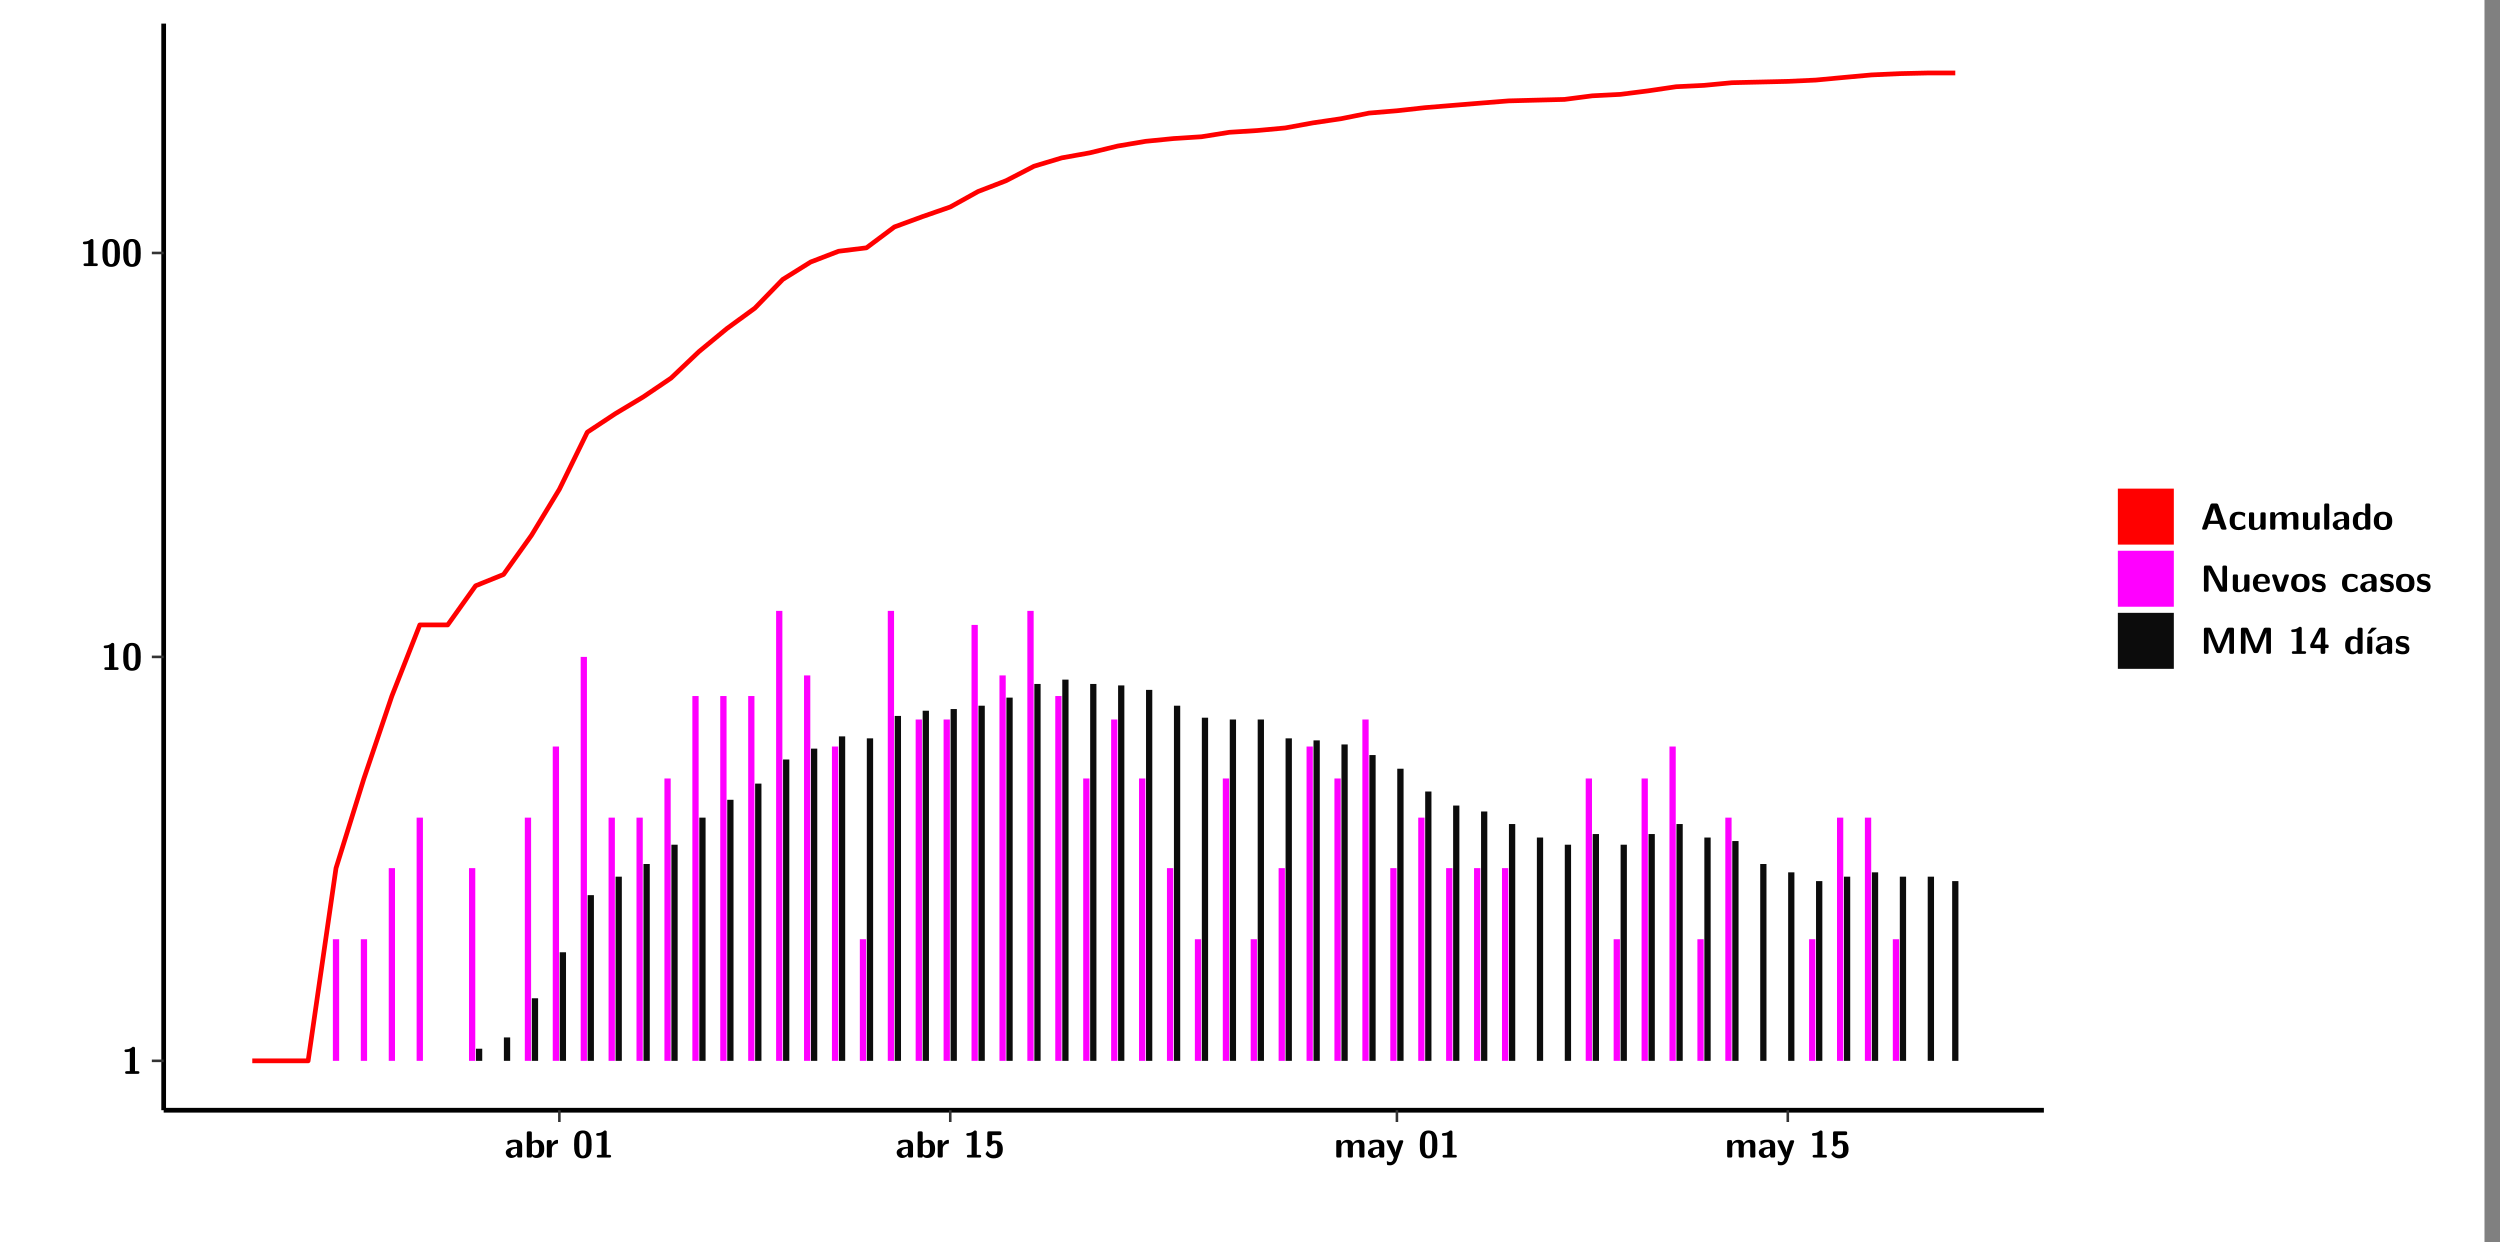 <?xml version="1.0" encoding="UTF-8"?>
<svg xmlns="http://www.w3.org/2000/svg" xmlns:xlink="http://www.w3.org/1999/xlink" width="579.653pt" height="288pt" viewBox="0 0 579.653 288" version="1.1">
<rect x="0" y="0" width="579.653" height="288" fill="#808080" stroke="none"/>
<defs>
<g>
<symbol overflow="visible" id="glyph0-0">
<path style="stroke:none;" d=""/>
</symbol>
<symbol overflow="visible" id="glyph0-1">
<path style="stroke:none;" d="M 3.109 -5.859 C 3.109 -6.016 3.109 -6.281 2.719 -6.281 C 2.547 -6.281 2.516 -6.266 2.406 -6.156 C 2.25 -6.016 1.922 -5.688 1.047 -5.672 C 0.891 -5.672 0.672 -5.609 0.672 -5.359 C 0.672 -5.047 0.969 -5.047 1.094 -5.047 C 1.344 -5.047 1.656 -5.078 1.906 -5.156 L 1.906 -0.625 L 1.234 -0.625 C 1.109 -0.625 0.812 -0.625 0.812 -0.312 C 0.812 0 1.109 0 1.234 0 L 3.719 0 C 3.828 0 4.141 0 4.141 -0.312 C 4.141 -0.625 3.828 -0.625 3.719 -0.625 L 3.109 -0.625 Z M 3.109 -5.859 "/>
</symbol>
<symbol overflow="visible" id="glyph0-2">
<path style="stroke:none;" d="M 4.438 -3 C 4.438 -4.203 4.438 -6.281 2.406 -6.281 C 0.375 -6.281 0.375 -4.219 0.375 -3 C 0.375 -1.812 0.375 0.188 2.406 0.188 C 4.438 0.188 4.438 -1.781 4.438 -3 Z M 2.406 -0.438 C 1.75 -0.438 1.656 -1.25 1.625 -1.484 C 1.562 -1.953 1.562 -2.766 1.562 -3.125 C 1.562 -3.641 1.562 -4.203 1.625 -4.641 C 1.641 -4.875 1.734 -5.641 2.406 -5.641 C 3.047 -5.641 3.156 -4.906 3.188 -4.734 C 3.25 -4.281 3.25 -3.594 3.25 -3.125 C 3.25 -2.625 3.25 -1.953 3.188 -1.469 C 3.156 -1.234 3.062 -0.438 2.406 -0.438 Z M 2.406 -0.438 "/>
</symbol>
<symbol overflow="visible" id="glyph0-3">
<path style="stroke:none;" d="M 4.062 -2.766 C 4.062 -4.156 2.734 -4.156 2.297 -4.156 C 1.891 -4.156 1.453 -4.125 0.859 -3.891 C 0.672 -3.797 0.625 -3.781 0.625 -3.688 C 0.625 -3.625 0.688 -3.109 0.688 -3.047 C 0.703 -2.984 0.75 -2.938 0.812 -2.938 C 0.844 -2.938 0.875 -2.969 0.906 -3 C 1.281 -3.391 1.719 -3.578 2.266 -3.578 C 2.734 -3.578 2.875 -3.297 2.875 -2.781 L 2.875 -2.469 C 2.562 -2.469 0.266 -2.453 0.266 -1.172 C 0.266 -0.547 0.766 0.094 1.531 0.094 C 1.828 0.094 2.484 0.016 2.906 -0.594 L 2.906 -0.422 C 2.906 -0.141 2.969 0 3.328 0 L 3.641 0 C 3.984 0 4.062 -0.109 4.062 -0.422 Z M 2.875 -1.344 C 2.875 -0.531 2.047 -0.531 2.016 -0.531 C 1.641 -0.531 1.406 -0.844 1.406 -1.188 C 1.406 -2.047 2.625 -2.109 2.875 -2.109 Z M 2.875 -1.344 "/>
</symbol>
<symbol overflow="visible" id="glyph0-4">
<path style="stroke:none;" d="M 1.703 -5.656 C 1.703 -5.938 1.641 -6.078 1.281 -6.078 L 0.953 -6.078 C 0.641 -6.078 0.531 -5.984 0.531 -5.656 L 0.531 -0.422 C 0.531 -0.109 0.625 0 0.953 0 L 1.312 0 C 1.453 0 1.719 0 1.734 -0.344 C 2.125 0.094 2.578 0.094 2.719 0.094 C 4.578 0.094 4.578 -1.594 4.578 -2.031 C 4.578 -2.453 4.578 -4.109 2.938 -4.109 C 2.219 -4.109 1.781 -3.703 1.703 -3.625 Z M 1.734 -3.172 C 1.844 -3.281 2.109 -3.484 2.5 -3.484 C 3.391 -3.484 3.391 -2.672 3.391 -2.016 C 3.391 -1.375 3.391 -0.531 2.406 -0.531 C 2.047 -0.531 1.828 -0.75 1.734 -0.875 Z M 1.734 -3.172 "/>
</symbol>
<symbol overflow="visible" id="glyph0-5">
<path style="stroke:none;" d="M 1.703 -2.016 C 1.703 -2.844 2.391 -3.188 2.938 -3.219 C 3.109 -3.234 3.125 -3.234 3.125 -3.469 L 3.125 -3.875 C 3.125 -4.047 3.125 -4.109 2.969 -4.109 C 2.719 -4.109 2.078 -4.031 1.672 -3.078 L 1.656 -3.078 L 1.656 -3.641 C 1.656 -3.922 1.594 -4.062 1.234 -4.062 L 0.953 -4.062 C 0.641 -4.062 0.531 -3.969 0.531 -3.641 L 0.531 -0.422 C 0.531 -0.109 0.625 0 0.953 0 L 1.281 0 C 1.609 0 1.703 -0.109 1.703 -0.422 Z M 1.703 -2.016 "/>
</symbol>
<symbol overflow="visible" id="glyph0-6">
<path style="stroke:none;" d="M 1.859 -5.203 L 3.578 -5.203 C 4 -5.203 4 -5.406 4 -5.641 C 4 -5.875 4 -6.078 3.578 -6.078 L 1.141 -6.078 C 0.875 -6.078 0.734 -6.031 0.734 -5.688 L 0.734 -3 C 0.734 -2.609 0.922 -2.594 1.172 -2.594 C 1.391 -2.594 1.469 -2.594 1.594 -2.812 C 1.812 -3.141 2.109 -3.328 2.469 -3.328 C 3.047 -3.328 3.047 -2.656 3.047 -1.969 C 3.047 -1.297 3.047 -0.625 2.125 -0.625 C 1.844 -0.625 1.25 -0.703 0.906 -1.406 C 0.875 -1.453 0.844 -1.5 0.781 -1.5 C 0.719 -1.5 0.703 -1.469 0.656 -1.391 C 0.531 -1.188 0.328 -0.891 0.328 -0.828 C 0.328 -0.75 0.891 0.188 2.141 0.188 C 3.562 0.188 4.328 -0.516 4.328 -1.938 C 4.328 -3.094 3.844 -3.953 2.5 -3.953 C 2.281 -3.953 2.078 -3.922 1.859 -3.844 Z M 1.859 -5.203 "/>
</symbol>
<symbol overflow="visible" id="glyph0-7">
<path style="stroke:none;" d="M 7.062 -2.844 C 7.062 -3.75 6.672 -4.109 5.781 -4.109 C 5.156 -4.109 4.688 -3.828 4.359 -3.25 C 4.219 -4.078 3.484 -4.109 3.109 -4.109 C 2.938 -4.109 2.578 -4.109 2.188 -3.828 C 1.906 -3.625 1.734 -3.344 1.672 -3.203 L 1.672 -3.641 C 1.672 -3.922 1.609 -4.062 1.25 -4.062 L 0.953 -4.062 C 0.625 -4.062 0.531 -3.969 0.531 -3.641 L 0.531 -0.422 C 0.531 -0.109 0.625 0 0.953 0 L 1.297 0 C 1.625 0 1.719 -0.109 1.719 -0.422 L 1.719 -2.359 C 1.719 -3.141 2.25 -3.484 2.688 -3.484 C 3.109 -3.484 3.203 -3.297 3.203 -2.828 L 3.203 -0.422 C 3.203 -0.109 3.297 0 3.625 0 L 3.969 0 C 4.297 0 4.391 -0.109 4.391 -0.422 L 4.391 -2.359 C 4.391 -3.141 4.922 -3.484 5.359 -3.484 C 5.781 -3.484 5.875 -3.297 5.875 -2.828 L 5.875 -0.422 C 5.875 -0.109 5.969 0 6.297 0 L 6.641 0 C 6.984 0 7.062 -0.109 7.062 -0.422 Z M 7.062 -2.844 "/>
</symbol>
<symbol overflow="visible" id="glyph0-8">
<path style="stroke:none;" d="M 4.109 -3.609 C 4.141 -3.719 4.141 -3.734 4.141 -3.781 C 4.141 -4.016 3.906 -4.016 3.797 -4.016 L 3.609 -4.016 C 3.469 -4.016 3.266 -4.016 3.141 -3.812 C 3.109 -3.766 2.406 -1.828 2.359 -1.25 L 2.344 -1.25 C 2.312 -1.672 1.953 -2.484 1.562 -3.328 C 1.328 -3.891 1.266 -4.016 0.828 -4.016 L 0.594 -4.016 C 0.469 -4.016 0.25 -4.016 0.25 -3.781 C 0.25 -3.75 0.281 -3.688 0.297 -3.641 L 1.953 0 C 1.891 0.188 1.859 0.281 1.828 0.375 C 1.734 0.656 1.578 1.047 1.109 1.047 C 0.812 1.047 0.609 0.922 0.516 0.875 C 0.469 0.844 0.453 0.828 0.422 0.828 C 0.391 0.828 0.312 0.859 0.312 0.969 C 0.312 1.031 0.375 1.641 0.391 1.672 C 0.469 1.781 0.953 1.797 1.094 1.797 C 2.172 1.797 2.609 0.766 2.672 0.547 Z M 4.109 -3.609 "/>
</symbol>
<symbol overflow="visible" id="glyph0-9">
<path style="stroke:none;" d="M 4.156 -5.703 C 4.031 -6.078 3.766 -6.078 3.594 -6.078 L 2.828 -6.078 C 2.641 -6.078 2.391 -6.078 2.266 -5.703 L 0.406 -0.406 C 0.375 -0.297 0.375 -0.281 0.375 -0.234 C 0.375 0 0.594 0 0.703 0 L 1.031 0 C 1.188 0 1.453 0 1.578 -0.344 L 1.922 -1.328 L 4.344 -1.328 L 4.641 -0.484 C 4.75 -0.172 4.812 0 5.234 0 L 5.703 0 C 5.828 0 6.047 0 6.047 -0.234 C 6.047 -0.281 6.047 -0.297 6 -0.406 Z M 2.812 -3.938 C 2.938 -4.328 3.062 -4.656 3.125 -4.969 L 3.141 -4.969 C 3.188 -4.766 3.188 -4.75 3.25 -4.547 L 4.078 -2.078 L 2.188 -2.078 Z M 2.812 -3.938 "/>
</symbol>
<symbol overflow="visible" id="glyph0-10">
<path style="stroke:none;" d="M 4 -0.438 C 4 -0.531 3.969 -0.938 3.953 -1.047 C 3.953 -1.078 3.938 -1.172 3.844 -1.172 C 3.812 -1.172 3.797 -1.172 3.703 -1.078 C 3.562 -0.953 3.141 -0.594 2.422 -0.594 C 1.516 -0.594 1.516 -1.469 1.516 -2.031 C 1.516 -2.75 1.562 -3.484 2.453 -3.484 C 3.031 -3.484 3.266 -3.344 3.578 -3.078 C 3.688 -2.984 3.703 -2.984 3.734 -2.984 C 3.828 -2.984 3.844 -3.062 3.844 -3.094 C 3.859 -3.172 3.953 -3.656 3.953 -3.703 C 3.953 -3.781 3.891 -3.812 3.75 -3.891 C 3.328 -4.078 3.062 -4.156 2.453 -4.156 C 1.141 -4.156 0.328 -3.547 0.328 -2.016 C 0.328 -0.562 1.078 0.094 2.406 0.094 C 2.641 0.094 3.172 0.094 3.75 -0.203 C 4 -0.344 4 -0.344 4 -0.438 Z M 4 -0.438 "/>
</symbol>
<symbol overflow="visible" id="glyph0-11">
<path style="stroke:none;" d="M 4.391 -3.594 C 4.391 -3.875 4.328 -4.016 3.969 -4.016 L 3.609 -4.016 C 3.281 -4.016 3.188 -3.906 3.188 -3.594 L 3.188 -1.516 C 3.188 -0.938 2.891 -0.438 2.266 -0.438 C 1.766 -0.438 1.719 -0.562 1.719 -1.031 L 1.719 -3.594 C 1.719 -3.875 1.656 -4.016 1.297 -4.016 L 0.953 -4.016 C 0.625 -4.016 0.531 -3.922 0.531 -3.594 L 0.531 -1.109 C 0.531 -0.172 1.031 0.094 1.953 0.094 C 2.188 0.094 2.812 0.094 3.219 -0.656 L 3.219 -0.422 C 3.219 -0.141 3.281 0 3.641 0 L 3.969 0 C 4.297 0 4.391 -0.109 4.391 -0.422 Z M 4.391 -3.594 "/>
</symbol>
<symbol overflow="visible" id="glyph0-12">
<path style="stroke:none;" d="M 1.703 -5.656 C 1.703 -5.938 1.641 -6.078 1.281 -6.078 L 0.953 -6.078 C 0.641 -6.078 0.531 -5.984 0.531 -5.656 L 0.531 -0.422 C 0.531 -0.109 0.625 0 0.953 0 L 1.281 0 C 1.609 0 1.703 -0.109 1.703 -0.422 Z M 1.703 -5.656 "/>
</symbol>
<symbol overflow="visible" id="glyph0-13">
<path style="stroke:none;" d="M 4.375 -5.656 C 4.375 -5.938 4.312 -6.078 3.953 -6.078 L 3.625 -6.078 C 3.297 -6.078 3.203 -5.969 3.203 -5.656 L 3.203 -3.672 C 2.812 -4.047 2.375 -4.109 2.109 -4.109 C 0.328 -4.109 0.328 -2.422 0.328 -2 C 0.328 -1.594 0.328 0.094 2.062 0.094 C 2.422 0.094 2.812 -0.016 3.188 -0.406 C 3.188 -0.094 3.297 0 3.609 0 L 3.953 0 C 4.281 0 4.375 -0.109 4.375 -0.422 Z M 3.188 -1.094 C 3.188 -0.953 3.188 -0.875 2.922 -0.688 C 2.703 -0.547 2.5 -0.531 2.406 -0.531 C 1.516 -0.531 1.516 -1.344 1.516 -2 C 1.516 -2.656 1.516 -3.484 2.5 -3.484 C 2.75 -3.484 2.984 -3.391 3.188 -3.203 Z M 3.188 -1.094 "/>
</symbol>
<symbol overflow="visible" id="glyph0-14">
<path style="stroke:none;" d="M 4.547 -1.969 C 4.547 -3.406 3.844 -4.156 2.406 -4.156 C 0.953 -4.156 0.266 -3.391 0.266 -1.969 C 0.266 -0.547 1.031 0.094 2.406 0.094 C 3.781 0.094 4.547 -0.531 4.547 -1.969 Z M 2.406 -0.594 C 1.469 -0.594 1.469 -1.375 1.469 -2.078 C 1.469 -2.75 1.469 -3.531 2.406 -3.531 C 3.344 -3.531 3.344 -2.766 3.344 -2.078 C 3.344 -1.391 3.344 -0.594 2.406 -0.594 Z M 2.406 -0.594 "/>
</symbol>
<symbol overflow="visible" id="glyph0-15">
<path style="stroke:none;" d="M 2.656 -5.734 C 2.469 -6.078 2.203 -6.078 2.031 -6.078 L 1.219 -6.078 C 0.906 -6.078 0.797 -5.984 0.797 -5.656 L 0.797 -0.422 C 0.797 -0.109 0.891 0 1.219 0 L 1.453 0 C 1.781 0 1.875 -0.109 1.875 -0.422 L 1.875 -5.016 L 1.891 -5.016 L 4.297 -0.344 C 4.484 0 4.75 0 4.922 0 L 5.734 0 C 6.062 0 6.156 -0.109 6.156 -0.422 L 6.156 -5.656 C 6.156 -5.938 6.094 -6.078 5.734 -6.078 L 5.5 -6.078 C 5.156 -6.078 5.078 -5.969 5.078 -5.656 L 5.078 -1.062 L 5.062 -1.062 Z M 2.656 -5.734 "/>
</symbol>
<symbol overflow="visible" id="glyph0-16">
<path style="stroke:none;" d="M 3.781 -1.875 C 3.984 -1.875 4.203 -1.891 4.203 -2.281 C 4.203 -3.406 3.672 -4.156 2.359 -4.156 C 0.969 -4.156 0.266 -3.375 0.266 -2.047 C 0.266 -0.609 1.109 0.094 2.484 0.094 C 2.812 0.094 3.312 0.047 3.891 -0.234 C 4.078 -0.328 4.141 -0.359 4.141 -0.469 C 4.141 -0.531 4.125 -0.781 4.109 -0.844 C 4.078 -1.125 4.062 -1.125 3.984 -1.125 C 3.953 -1.125 3.938 -1.125 3.844 -1.047 C 3.328 -0.594 2.797 -0.531 2.516 -0.531 C 1.531 -0.531 1.422 -1.312 1.391 -1.875 Z M 1.406 -2.344 C 1.422 -2.875 1.609 -3.531 2.359 -3.531 C 3.062 -3.531 3.203 -3.031 3.219 -2.344 Z M 1.406 -2.344 "/>
</symbol>
<symbol overflow="visible" id="glyph0-17">
<path style="stroke:none;" d="M 4.109 -3.609 C 4.141 -3.719 4.141 -3.75 4.141 -3.766 C 4.141 -4.016 3.922 -4.016 3.797 -4.016 L 3.609 -4.016 C 3.25 -4.016 3.141 -3.891 3.062 -3.641 L 2.203 -0.984 L 1.328 -3.641 C 1.266 -3.828 1.203 -4.016 0.781 -4.016 L 0.578 -4.016 C 0.453 -4.016 0.234 -4.016 0.234 -3.766 C 0.234 -3.75 0.234 -3.719 0.266 -3.609 L 1.312 -0.375 C 1.438 0 1.703 0 1.859 0 L 2.5 0 C 2.672 0 2.938 0 3.062 -0.375 Z M 4.109 -3.609 "/>
</symbol>
<symbol overflow="visible" id="glyph0-18">
<path style="stroke:none;" d="M 3.469 -1.234 C 3.469 -1.734 3.203 -2.031 3.047 -2.172 C 2.703 -2.484 2.391 -2.547 2.031 -2.609 C 1.547 -2.703 1.188 -2.766 1.188 -3.109 C 1.188 -3.469 1.484 -3.547 1.828 -3.547 C 2.406 -3.547 2.719 -3.328 2.953 -3.125 C 3.047 -3.047 3.062 -3.047 3.094 -3.047 C 3.188 -3.047 3.203 -3.125 3.203 -3.156 C 3.219 -3.219 3.312 -3.719 3.312 -3.766 C 3.312 -3.906 2.844 -4.031 2.75 -4.062 C 2.406 -4.156 2.125 -4.156 1.891 -4.156 C 1.5 -4.156 0.328 -4.156 0.328 -2.906 C 0.328 -2.484 0.516 -2.219 0.75 -2 C 1.062 -1.734 1.406 -1.672 1.906 -1.562 C 2.156 -1.531 2.609 -1.453 2.609 -1.062 C 2.609 -0.656 2.266 -0.594 1.922 -0.594 C 1.531 -0.594 1.047 -0.703 0.625 -1.188 C 0.594 -1.234 0.562 -1.266 0.516 -1.266 C 0.422 -1.266 0.406 -1.188 0.391 -1.125 C 0.375 -1.016 0.266 -0.516 0.266 -0.422 C 0.266 -0.266 0.922 -0.062 0.922 -0.047 C 1.406 0.094 1.766 0.094 1.922 0.094 C 2.359 0.094 3.469 0.062 3.469 -1.234 Z M 3.469 -1.234 "/>
</symbol>
<symbol overflow="visible" id="glyph0-19">
<path style="stroke:none;" d="M 4.859 -2.859 C 4.688 -2.422 4.359 -1.609 4.281 -1.312 C 4.203 -1.625 3.844 -2.484 3.656 -2.953 L 2.531 -5.719 C 2.391 -6.078 2.109 -6.078 1.953 -6.078 L 1.219 -6.078 C 0.906 -6.078 0.797 -5.984 0.797 -5.656 L 0.797 -0.422 C 0.797 -0.109 0.891 0 1.219 0 L 1.453 0 C 1.781 0 1.875 -0.109 1.875 -0.422 L 1.875 -4.953 L 1.891 -4.953 C 1.984 -4.562 2.375 -3.578 2.578 -3.062 L 3.609 -0.562 C 3.766 -0.188 3.969 -0.188 4.266 -0.188 C 4.562 -0.188 4.781 -0.188 4.938 -0.562 L 6.062 -3.328 C 6.141 -3.531 6.625 -4.719 6.672 -4.953 L 6.688 -4.953 L 6.688 -0.422 C 6.688 -0.141 6.75 0 7.109 0 L 7.344 0 C 7.672 0 7.766 -0.109 7.766 -0.422 L 7.766 -5.656 C 7.766 -5.938 7.703 -6.078 7.344 -6.078 L 6.609 -6.078 C 6.391 -6.078 6.172 -6.062 6.016 -5.703 Z M 4.859 -2.859 "/>
</symbol>
<symbol overflow="visible" id="glyph0-20">
<path style="stroke:none;" d="M 0.344 -2.297 C 0.266 -2.172 0.266 -2.141 0.266 -1.984 L 0.266 -1.766 C 0.266 -1.484 0.328 -1.344 0.688 -1.344 L 2.672 -1.344 L 2.672 -0.422 C 2.672 -0.141 2.719 0 3.078 0 L 3.328 0 C 3.656 0 3.75 -0.109 3.75 -0.422 L 3.75 -1.344 L 4.125 -1.344 C 4.391 -1.344 4.547 -1.406 4.547 -1.75 C 4.547 -2.078 4.422 -2.172 4.125 -2.172 L 3.75 -2.172 L 3.75 -5.656 C 3.75 -5.984 3.656 -6.078 3.328 -6.078 L 2.688 -6.078 C 2.531 -6.078 2.391 -6.078 2.281 -5.875 Z M 1.188 -2.172 C 2.578 -4.75 2.672 -5.016 2.703 -5.156 L 2.719 -5.156 L 2.719 -2.172 Z M 1.188 -2.172 "/>
</symbol>
<symbol overflow="visible" id="glyph0-21">
<path style="stroke:none;" d="M 3.906 -5.844 C 3.953 -5.875 4 -5.922 4 -5.969 C 4 -6.078 3.906 -6.078 3.766 -6.078 L 3.047 -6.078 C 2.875 -6.078 2.859 -6.078 2.781 -5.984 L 2.031 -4.953 C 1.953 -4.859 1.953 -4.844 1.953 -4.828 C 1.953 -4.703 2.047 -4.703 2.188 -4.703 L 2.516 -4.703 Z M 3.906 -5.844 "/>
</symbol>
<symbol overflow="visible" id="glyph0-22">
<path style="stroke:none;" d="M 1.703 -3.594 C 1.703 -3.875 1.641 -4.016 1.281 -4.016 L 0.953 -4.016 C 0.641 -4.016 0.531 -3.922 0.531 -3.594 L 0.531 -0.422 C 0.531 -0.109 0.625 0 0.953 0 L 1.281 0 C 1.609 0 1.703 -0.109 1.703 -0.422 Z M 1.703 -3.594 "/>
</symbol>
</g>
<clipPath id="clip1">
  <path d="M 0 0 L 576.008 0 L 576.008 288 L 0 288 Z M 0 0 "/>
</clipPath>
<clipPath id="clip2">
  <path d="M 37.949 5.477 L 473.898 5.477 L 473.898 257.414 L 37.949 257.414 Z M 37.949 5.477 "/>
</clipPath>
</defs>
<g id="surface1">
<g clip-path="url(#clip1)" clip-rule="nonzero">
<path style="fill-rule:nonzero;fill:rgb(100%,100%,100%);fill-opacity:1;stroke-width:0.598;stroke-linecap:round;stroke-linejoin:round;stroke:rgb(100%,100%,100%);stroke-opacity:1;stroke-miterlimit:10;" d="M 0 0 L 0 288.004 L 576.008 288.004 L 576.008 0 Z M 0 0 " transform="matrix(1,0,0,-1,0,288)"/>
</g>
<g clip-path="url(#clip2)" clip-rule="nonzero">
<path style=" stroke:none;fill-rule:nonzero;fill:rgb(100%,100%,100%);fill-opacity:1;" d="M 37.949 257.414 L 37.949 5.477 L 473.898 5.477 L 473.898 257.414 Z M 37.949 257.414 "/>
</g>
<path style=" stroke:none;fill-rule:nonzero;fill:rgb(100%,0%,100%);fill-opacity:1;" d="M 77.18 245.969 L 77.18 217.773 L 78.637 217.773 L 78.637 245.969 Z M 77.18 245.969 "/>
<path style=" stroke:none;fill-rule:nonzero;fill:rgb(100%,0%,100%);fill-opacity:1;" d="M 83.656 245.969 L 83.656 217.773 L 85.113 217.773 L 85.113 245.969 Z M 83.656 245.969 "/>
<path style=" stroke:none;fill-rule:nonzero;fill:rgb(100%,0%,100%);fill-opacity:1;" d="M 90.133 245.969 L 90.133 201.285 L 91.586 201.285 L 91.586 245.969 Z M 90.133 245.969 "/>
<path style=" stroke:none;fill-rule:nonzero;fill:rgb(100%,0%,100%);fill-opacity:1;" d="M 96.598 245.969 L 96.598 189.578 L 98.062 189.578 L 98.062 245.969 Z M 96.598 245.969 "/>
<path style=" stroke:none;fill-rule:nonzero;fill:rgb(100%,0%,100%);fill-opacity:1;" d="M 108.742 245.969 L 108.742 201.285 L 110.199 201.285 L 110.199 245.969 Z M 108.742 245.969 "/>
<path style=" stroke:none;fill-rule:nonzero;fill:rgb(4.999%,4.999%,4.999%);fill-opacity:1;" d="M 110.359 245.969 L 110.359 243.156 L 111.812 243.156 L 111.812 245.969 Z M 110.359 245.969 "/>
<path style=" stroke:none;fill-rule:nonzero;fill:rgb(4.999%,4.999%,4.999%);fill-opacity:1;" d="M 116.832 245.969 L 116.832 240.539 L 118.289 240.539 L 118.289 245.969 Z M 116.832 245.969 "/>
<path style=" stroke:none;fill-rule:nonzero;fill:rgb(100%,0%,100%);fill-opacity:1;" d="M 121.684 245.969 L 121.684 189.578 L 123.141 189.578 L 123.141 245.969 Z M 121.684 245.969 "/>
<path style=" stroke:none;fill-rule:nonzero;fill:rgb(4.999%,4.999%,4.999%);fill-opacity:1;" d="M 123.309 245.969 L 123.309 231.461 L 124.766 231.461 L 124.766 245.969 Z M 123.309 245.969 "/>
<path style=" stroke:none;fill-rule:nonzero;fill:rgb(100%,0%,100%);fill-opacity:1;" d="M 128.16 245.969 L 128.16 173.09 L 129.617 173.09 L 129.617 245.969 Z M 128.16 245.969 "/>
<path style=" stroke:none;fill-rule:nonzero;fill:rgb(4.999%,4.999%,4.999%);fill-opacity:1;" d="M 129.773 245.969 L 129.773 220.793 L 131.238 220.793 L 131.238 245.969 Z M 129.773 245.969 "/>
<path style=" stroke:none;fill-rule:nonzero;fill:rgb(100%,0%,100%);fill-opacity:1;" d="M 134.637 245.969 L 134.637 152.309 L 136.09 152.309 L 136.09 245.969 Z M 134.637 245.969 "/>
<path style=" stroke:none;fill-rule:nonzero;fill:rgb(4.999%,4.999%,4.999%);fill-opacity:1;" d="M 136.25 245.969 L 136.25 207.551 L 137.707 207.551 L 137.707 245.969 Z M 136.25 245.969 "/>
<path style=" stroke:none;fill-rule:nonzero;fill:rgb(100%,0%,100%);fill-opacity:1;" d="M 141.102 245.969 L 141.102 189.578 L 142.566 189.578 L 142.566 245.969 Z M 141.102 245.969 "/>
<path style=" stroke:none;fill-rule:nonzero;fill:rgb(4.999%,4.999%,4.999%);fill-opacity:1;" d="M 142.727 245.969 L 142.727 203.266 L 144.18 203.266 L 144.18 245.969 Z M 142.727 245.969 "/>
<path style=" stroke:none;fill-rule:nonzero;fill:rgb(100%,0%,100%);fill-opacity:1;" d="M 147.578 245.969 L 147.578 189.578 L 149.031 189.578 L 149.031 245.969 Z M 147.578 245.969 "/>
<path style=" stroke:none;fill-rule:nonzero;fill:rgb(4.999%,4.999%,4.999%);fill-opacity:1;" d="M 149.203 245.969 L 149.203 200.328 L 150.656 200.328 L 150.656 245.969 Z M 149.203 245.969 "/>
<path style=" stroke:none;fill-rule:nonzero;fill:rgb(100%,0%,100%);fill-opacity:1;" d="M 154.055 245.969 L 154.055 180.5 L 155.508 180.5 L 155.508 245.969 Z M 154.055 245.969 "/>
<path style=" stroke:none;fill-rule:nonzero;fill:rgb(4.999%,4.999%,4.999%);fill-opacity:1;" d="M 155.668 245.969 L 155.668 195.855 L 157.121 195.855 L 157.121 245.969 Z M 155.668 245.969 "/>
<path style=" stroke:none;fill-rule:nonzero;fill:rgb(100%,0%,100%);fill-opacity:1;" d="M 160.531 245.969 L 160.531 161.383 L 161.984 161.383 L 161.984 245.969 Z M 160.531 245.969 "/>
<path style=" stroke:none;fill-rule:nonzero;fill:rgb(4.999%,4.999%,4.999%);fill-opacity:1;" d="M 162.145 245.969 L 162.145 189.578 L 163.598 189.578 L 163.598 245.969 Z M 162.145 245.969 "/>
<path style=" stroke:none;fill-rule:nonzero;fill:rgb(100%,0%,100%);fill-opacity:1;" d="M 166.996 245.969 L 166.996 161.383 L 168.461 161.383 L 168.461 245.969 Z M 166.996 245.969 "/>
<path style=" stroke:none;fill-rule:nonzero;fill:rgb(4.999%,4.999%,4.999%);fill-opacity:1;" d="M 168.621 245.969 L 168.621 185.441 L 170.074 185.441 L 170.074 245.969 Z M 168.621 245.969 "/>
<path style=" stroke:none;fill-rule:nonzero;fill:rgb(100%,0%,100%);fill-opacity:1;" d="M 173.473 245.969 L 173.473 161.383 L 174.926 161.383 L 174.926 245.969 Z M 173.473 245.969 "/>
<path style=" stroke:none;fill-rule:nonzero;fill:rgb(4.999%,4.999%,4.999%);fill-opacity:1;" d="M 175.086 245.969 L 175.086 181.688 L 176.551 181.688 L 176.551 245.969 Z M 175.086 245.969 "/>
<path style=" stroke:none;fill-rule:nonzero;fill:rgb(100%,0%,100%);fill-opacity:1;" d="M 179.949 245.969 L 179.949 141.637 L 181.402 141.637 L 181.402 245.969 Z M 179.949 245.969 "/>
<path style=" stroke:none;fill-rule:nonzero;fill:rgb(4.999%,4.999%,4.999%);fill-opacity:1;" d="M 181.562 245.969 L 181.562 176.098 L 183.016 176.098 L 183.016 245.969 Z M 181.562 245.969 "/>
<path style=" stroke:none;fill-rule:nonzero;fill:rgb(100%,0%,100%);fill-opacity:1;" d="M 186.422 245.969 L 186.422 156.602 L 187.879 156.602 L 187.879 245.969 Z M 186.422 245.969 "/>
<path style=" stroke:none;fill-rule:nonzero;fill:rgb(4.999%,4.999%,4.999%);fill-opacity:1;" d="M 188.039 245.969 L 188.039 173.578 L 189.492 173.578 L 189.492 245.969 Z M 188.039 245.969 "/>
<path style=" stroke:none;fill-rule:nonzero;fill:rgb(100%,0%,100%);fill-opacity:1;" d="M 192.891 245.969 L 192.891 173.09 L 194.344 173.09 L 194.344 245.969 Z M 192.891 245.969 "/>
<path style=" stroke:none;fill-rule:nonzero;fill:rgb(4.999%,4.999%,4.999%);fill-opacity:1;" d="M 194.512 245.969 L 194.512 170.738 L 195.969 170.738 L 195.969 245.969 Z M 194.512 245.969 "/>
<path style=" stroke:none;fill-rule:nonzero;fill:rgb(100%,0%,100%);fill-opacity:1;" d="M 199.363 245.969 L 199.363 217.773 L 200.82 217.773 L 200.82 245.969 Z M 199.363 245.969 "/>
<path style=" stroke:none;fill-rule:nonzero;fill:rgb(4.999%,4.999%,4.999%);fill-opacity:1;" d="M 200.98 245.969 L 200.98 171.195 L 202.445 171.195 L 202.445 245.969 Z M 200.98 245.969 "/>
<path style=" stroke:none;fill-rule:nonzero;fill:rgb(100%,0%,100%);fill-opacity:1;" d="M 205.84 245.969 L 205.84 141.637 L 207.297 141.637 L 207.297 245.969 Z M 205.84 245.969 "/>
<path style=" stroke:none;fill-rule:nonzero;fill:rgb(4.999%,4.999%,4.999%);fill-opacity:1;" d="M 207.453 245.969 L 207.453 165.996 L 208.91 165.996 L 208.91 245.969 Z M 207.453 245.969 "/>
<path style=" stroke:none;fill-rule:nonzero;fill:rgb(100%,0%,100%);fill-opacity:1;" d="M 212.305 245.969 L 212.305 166.824 L 213.77 166.824 L 213.77 245.969 Z M 212.305 245.969 "/>
<path style=" stroke:none;fill-rule:nonzero;fill:rgb(4.999%,4.999%,4.999%);fill-opacity:1;" d="M 213.93 245.969 L 213.93 164.789 L 215.387 164.789 L 215.387 245.969 Z M 213.93 245.969 "/>
<path style=" stroke:none;fill-rule:nonzero;fill:rgb(100%,0%,100%);fill-opacity:1;" d="M 218.781 245.969 L 218.781 166.824 L 220.238 166.824 L 220.238 245.969 Z M 218.781 245.969 "/>
<path style=" stroke:none;fill-rule:nonzero;fill:rgb(4.999%,4.999%,4.999%);fill-opacity:1;" d="M 220.406 245.969 L 220.406 164.402 L 221.859 164.402 L 221.859 245.969 Z M 220.406 245.969 "/>
<path style=" stroke:none;fill-rule:nonzero;fill:rgb(100%,0%,100%);fill-opacity:1;" d="M 225.258 245.969 L 225.258 144.895 L 226.711 144.895 L 226.711 245.969 Z M 225.258 245.969 "/>
<path style=" stroke:none;fill-rule:nonzero;fill:rgb(4.999%,4.999%,4.999%);fill-opacity:1;" d="M 226.871 245.969 L 226.871 163.625 L 228.336 163.625 L 228.336 245.969 Z M 226.871 245.969 "/>
<path style=" stroke:none;fill-rule:nonzero;fill:rgb(100%,0%,100%);fill-opacity:1;" d="M 231.734 245.969 L 231.734 156.602 L 233.188 156.602 L 233.188 245.969 Z M 231.734 245.969 "/>
<path style=" stroke:none;fill-rule:nonzero;fill:rgb(4.999%,4.999%,4.999%);fill-opacity:1;" d="M 233.348 245.969 L 233.348 161.75 L 234.801 161.75 L 234.801 245.969 Z M 233.348 245.969 "/>
<path style=" stroke:none;fill-rule:nonzero;fill:rgb(100%,0%,100%);fill-opacity:1;" d="M 238.199 245.969 L 238.199 141.637 L 239.664 141.637 L 239.664 245.969 Z M 238.199 245.969 "/>
<path style=" stroke:none;fill-rule:nonzero;fill:rgb(4.999%,4.999%,4.999%);fill-opacity:1;" d="M 239.824 245.969 L 239.824 158.582 L 241.277 158.582 L 241.277 245.969 Z M 239.824 245.969 "/>
<path style=" stroke:none;fill-rule:nonzero;fill:rgb(100%,0%,100%);fill-opacity:1;" d="M 244.676 245.969 L 244.676 161.383 L 246.129 161.383 L 246.129 245.969 Z M 244.676 245.969 "/>
<path style=" stroke:none;fill-rule:nonzero;fill:rgb(4.999%,4.999%,4.999%);fill-opacity:1;" d="M 246.301 245.969 L 246.301 157.578 L 247.754 157.578 L 247.754 245.969 Z M 246.301 245.969 "/>
<path style=" stroke:none;fill-rule:nonzero;fill:rgb(100%,0%,100%);fill-opacity:1;" d="M 251.152 245.969 L 251.152 180.5 L 252.605 180.5 L 252.605 245.969 Z M 251.152 245.969 "/>
<path style=" stroke:none;fill-rule:nonzero;fill:rgb(4.999%,4.999%,4.999%);fill-opacity:1;" d="M 252.766 245.969 L 252.766 158.582 L 254.219 158.582 L 254.219 245.969 Z M 252.766 245.969 "/>
<path style=" stroke:none;fill-rule:nonzero;fill:rgb(100%,0%,100%);fill-opacity:1;" d="M 257.629 245.969 L 257.629 166.824 L 259.082 166.824 L 259.082 245.969 Z M 257.629 245.969 "/>
<path style=" stroke:none;fill-rule:nonzero;fill:rgb(4.999%,4.999%,4.999%);fill-opacity:1;" d="M 259.242 245.969 L 259.242 158.922 L 260.695 158.922 L 260.695 245.969 Z M 259.242 245.969 "/>
<path style=" stroke:none;fill-rule:nonzero;fill:rgb(100%,0%,100%);fill-opacity:1;" d="M 264.094 245.969 L 264.094 180.5 L 265.559 180.5 L 265.559 245.969 Z M 264.094 245.969 "/>
<path style=" stroke:none;fill-rule:nonzero;fill:rgb(4.999%,4.999%,4.999%);fill-opacity:1;" d="M 265.719 245.969 L 265.719 159.957 L 267.172 159.957 L 267.172 245.969 Z M 265.719 245.969 "/>
<path style=" stroke:none;fill-rule:nonzero;fill:rgb(100%,0%,100%);fill-opacity:1;" d="M 270.57 245.969 L 270.57 201.285 L 272.023 201.285 L 272.023 245.969 Z M 270.57 245.969 "/>
<path style=" stroke:none;fill-rule:nonzero;fill:rgb(4.999%,4.999%,4.999%);fill-opacity:1;" d="M 272.191 245.969 L 272.191 163.625 L 273.648 163.625 L 273.648 245.969 Z M 272.191 245.969 "/>
<path style=" stroke:none;fill-rule:nonzero;fill:rgb(100%,0%,100%);fill-opacity:1;" d="M 277.043 245.969 L 277.043 217.773 L 278.5 217.773 L 278.5 245.969 Z M 277.043 245.969 "/>
<path style=" stroke:none;fill-rule:nonzero;fill:rgb(4.999%,4.999%,4.999%);fill-opacity:1;" d="M 278.66 245.969 L 278.66 166.406 L 280.113 166.406 L 280.113 245.969 Z M 278.66 245.969 "/>
<path style=" stroke:none;fill-rule:nonzero;fill:rgb(100%,0%,100%);fill-opacity:1;" d="M 283.52 245.969 L 283.52 180.5 L 284.977 180.5 L 284.977 245.969 Z M 283.52 245.969 "/>
<path style=" stroke:none;fill-rule:nonzero;fill:rgb(4.999%,4.999%,4.999%);fill-opacity:1;" d="M 285.133 245.969 L 285.133 166.824 L 286.59 166.824 L 286.59 245.969 Z M 285.133 245.969 "/>
<path style=" stroke:none;fill-rule:nonzero;fill:rgb(100%,0%,100%);fill-opacity:1;" d="M 289.984 245.969 L 289.984 217.773 L 291.441 217.773 L 291.441 245.969 Z M 289.984 245.969 "/>
<path style=" stroke:none;fill-rule:nonzero;fill:rgb(4.999%,4.999%,4.999%);fill-opacity:1;" d="M 291.609 245.969 L 291.609 166.824 L 293.066 166.824 L 293.066 245.969 Z M 291.609 245.969 "/>
<path style=" stroke:none;fill-rule:nonzero;fill:rgb(100%,0%,100%);fill-opacity:1;" d="M 296.461 245.969 L 296.461 201.285 L 297.918 201.285 L 297.918 245.969 Z M 296.461 245.969 "/>
<path style=" stroke:none;fill-rule:nonzero;fill:rgb(4.999%,4.999%,4.999%);fill-opacity:1;" d="M 298.074 245.969 L 298.074 171.195 L 299.539 171.195 L 299.539 245.969 Z M 298.074 245.969 "/>
<path style=" stroke:none;fill-rule:nonzero;fill:rgb(100%,0%,100%);fill-opacity:1;" d="M 302.938 245.969 L 302.938 173.09 L 304.391 173.09 L 304.391 245.969 Z M 302.938 245.969 "/>
<path style=" stroke:none;fill-rule:nonzero;fill:rgb(4.999%,4.999%,4.999%);fill-opacity:1;" d="M 304.551 245.969 L 304.551 171.664 L 306.008 171.664 L 306.008 245.969 Z M 304.551 245.969 "/>
<path style=" stroke:none;fill-rule:nonzero;fill:rgb(100%,0%,100%);fill-opacity:1;" d="M 309.402 245.969 L 309.402 180.5 L 310.867 180.5 L 310.867 245.969 Z M 309.402 245.969 "/>
<path style=" stroke:none;fill-rule:nonzero;fill:rgb(4.999%,4.999%,4.999%);fill-opacity:1;" d="M 311.027 245.969 L 311.027 172.609 L 312.48 172.609 L 312.48 245.969 Z M 311.027 245.969 "/>
<path style=" stroke:none;fill-rule:nonzero;fill:rgb(100%,0%,100%);fill-opacity:1;" d="M 315.879 245.969 L 315.879 166.824 L 317.336 166.824 L 317.336 245.969 Z M 315.879 245.969 "/>
<path style=" stroke:none;fill-rule:nonzero;fill:rgb(4.999%,4.999%,4.999%);fill-opacity:1;" d="M 317.504 245.969 L 317.504 175.07 L 318.957 175.07 L 318.957 245.969 Z M 317.504 245.969 "/>
<path style=" stroke:none;fill-rule:nonzero;fill:rgb(100%,0%,100%);fill-opacity:1;" d="M 322.355 245.969 L 322.355 201.285 L 323.809 201.285 L 323.809 245.969 Z M 322.355 245.969 "/>
<path style=" stroke:none;fill-rule:nonzero;fill:rgb(4.999%,4.999%,4.999%);fill-opacity:1;" d="M 323.969 245.969 L 323.969 178.238 L 325.434 178.238 L 325.434 245.969 Z M 323.969 245.969 "/>
<path style=" stroke:none;fill-rule:nonzero;fill:rgb(100%,0%,100%);fill-opacity:1;" d="M 328.832 245.969 L 328.832 189.578 L 330.285 189.578 L 330.285 245.969 Z M 328.832 245.969 "/>
<path style=" stroke:none;fill-rule:nonzero;fill:rgb(4.999%,4.999%,4.999%);fill-opacity:1;" d="M 330.445 245.969 L 330.445 183.52 L 331.898 183.52 L 331.898 245.969 Z M 330.445 245.969 "/>
<path style=" stroke:none;fill-rule:nonzero;fill:rgb(100%,0%,100%);fill-opacity:1;" d="M 335.297 245.969 L 335.297 201.285 L 336.762 201.285 L 336.762 245.969 Z M 335.297 245.969 "/>
<path style=" stroke:none;fill-rule:nonzero;fill:rgb(4.999%,4.999%,4.999%);fill-opacity:1;" d="M 336.922 245.969 L 336.922 186.777 L 338.375 186.777 L 338.375 245.969 Z M 336.922 245.969 "/>
<path style=" stroke:none;fill-rule:nonzero;fill:rgb(100%,0%,100%);fill-opacity:1;" d="M 341.773 245.969 L 341.773 201.285 L 343.227 201.285 L 343.227 245.969 Z M 341.773 245.969 "/>
<path style=" stroke:none;fill-rule:nonzero;fill:rgb(4.999%,4.999%,4.999%);fill-opacity:1;" d="M 343.398 245.969 L 343.398 188.152 L 344.852 188.152 L 344.852 245.969 Z M 343.398 245.969 "/>
<path style=" stroke:none;fill-rule:nonzero;fill:rgb(100%,0%,100%);fill-opacity:1;" d="M 348.25 245.969 L 348.25 201.285 L 349.703 201.285 L 349.703 245.969 Z M 348.25 245.969 "/>
<path style=" stroke:none;fill-rule:nonzero;fill:rgb(4.999%,4.999%,4.999%);fill-opacity:1;" d="M 349.863 245.969 L 349.863 191.062 L 351.328 191.062 L 351.328 245.969 Z M 349.863 245.969 "/>
<path style=" stroke:none;fill-rule:nonzero;fill:rgb(4.999%,4.999%,4.999%);fill-opacity:1;" d="M 356.34 245.969 L 356.34 194.191 L 357.793 194.191 L 357.793 245.969 Z M 356.34 245.969 "/>
<path style=" stroke:none;fill-rule:nonzero;fill:rgb(4.999%,4.999%,4.999%);fill-opacity:1;" d="M 362.812 245.969 L 362.812 195.855 L 364.27 195.855 L 364.27 245.969 Z M 362.812 245.969 "/>
<path style=" stroke:none;fill-rule:nonzero;fill:rgb(100%,0%,100%);fill-opacity:1;" d="M 367.664 245.969 L 367.664 180.5 L 369.121 180.5 L 369.121 245.969 Z M 367.664 245.969 "/>
<path style=" stroke:none;fill-rule:nonzero;fill:rgb(4.999%,4.999%,4.999%);fill-opacity:1;" d="M 369.289 245.969 L 369.289 193.383 L 370.746 193.383 L 370.746 245.969 Z M 369.289 245.969 "/>
<path style=" stroke:none;fill-rule:nonzero;fill:rgb(100%,0%,100%);fill-opacity:1;" d="M 374.141 245.969 L 374.141 217.773 L 375.598 217.773 L 375.598 245.969 Z M 374.141 245.969 "/>
<path style=" stroke:none;fill-rule:nonzero;fill:rgb(4.999%,4.999%,4.999%);fill-opacity:1;" d="M 375.754 245.969 L 375.754 195.855 L 377.211 195.855 L 377.211 245.969 Z M 375.754 245.969 "/>
<path style=" stroke:none;fill-rule:nonzero;fill:rgb(100%,0%,100%);fill-opacity:1;" d="M 380.617 245.969 L 380.617 180.5 L 382.07 180.5 L 382.07 245.969 Z M 380.617 245.969 "/>
<path style=" stroke:none;fill-rule:nonzero;fill:rgb(4.999%,4.999%,4.999%);fill-opacity:1;" d="M 382.23 245.969 L 382.23 193.383 L 383.688 193.383 L 383.688 245.969 Z M 382.23 245.969 "/>
<path style=" stroke:none;fill-rule:nonzero;fill:rgb(100%,0%,100%);fill-opacity:1;" d="M 387.082 245.969 L 387.082 173.09 L 388.539 173.09 L 388.539 245.969 Z M 387.082 245.969 "/>
<path style=" stroke:none;fill-rule:nonzero;fill:rgb(4.999%,4.999%,4.999%);fill-opacity:1;" d="M 388.707 245.969 L 388.707 191.062 L 390.16 191.062 L 390.16 245.969 Z M 388.707 245.969 "/>
<path style=" stroke:none;fill-rule:nonzero;fill:rgb(100%,0%,100%);fill-opacity:1;" d="M 393.559 245.969 L 393.559 217.773 L 395.016 217.773 L 395.016 245.969 Z M 393.559 245.969 "/>
<path style=" stroke:none;fill-rule:nonzero;fill:rgb(4.999%,4.999%,4.999%);fill-opacity:1;" d="M 395.172 245.969 L 395.172 194.191 L 396.637 194.191 L 396.637 245.969 Z M 395.172 245.969 "/>
<path style=" stroke:none;fill-rule:nonzero;fill:rgb(100%,0%,100%);fill-opacity:1;" d="M 400.035 245.969 L 400.035 189.578 L 401.488 189.578 L 401.488 245.969 Z M 400.035 245.969 "/>
<path style=" stroke:none;fill-rule:nonzero;fill:rgb(4.999%,4.999%,4.999%);fill-opacity:1;" d="M 401.648 245.969 L 401.648 195.008 L 403.105 195.008 L 403.105 245.969 Z M 401.648 245.969 "/>
<path style=" stroke:none;fill-rule:nonzero;fill:rgb(4.999%,4.999%,4.999%);fill-opacity:1;" d="M 408.125 245.969 L 408.125 200.328 L 409.578 200.328 L 409.578 245.969 Z M 408.125 245.969 "/>
<path style=" stroke:none;fill-rule:nonzero;fill:rgb(4.999%,4.999%,4.999%);fill-opacity:1;" d="M 414.602 245.969 L 414.602 202.262 L 416.055 202.262 L 416.055 245.969 Z M 414.602 245.969 "/>
<path style=" stroke:none;fill-rule:nonzero;fill:rgb(100%,0%,100%);fill-opacity:1;" d="M 419.453 245.969 L 419.453 217.773 L 420.906 217.773 L 420.906 245.969 Z M 419.453 245.969 "/>
<path style=" stroke:none;fill-rule:nonzero;fill:rgb(4.999%,4.999%,4.999%);fill-opacity:1;" d="M 421.066 245.969 L 421.066 204.293 L 422.531 204.293 L 422.531 245.969 Z M 421.066 245.969 "/>
<path style=" stroke:none;fill-rule:nonzero;fill:rgb(100%,0%,100%);fill-opacity:1;" d="M 425.93 245.969 L 425.93 189.578 L 427.383 189.578 L 427.383 245.969 Z M 425.93 245.969 "/>
<path style=" stroke:none;fill-rule:nonzero;fill:rgb(4.999%,4.999%,4.999%);fill-opacity:1;" d="M 427.543 245.969 L 427.543 203.266 L 428.996 203.266 L 428.996 245.969 Z M 427.543 245.969 "/>
<path style=" stroke:none;fill-rule:nonzero;fill:rgb(100%,0%,100%);fill-opacity:1;" d="M 432.395 245.969 L 432.395 189.578 L 433.859 189.578 L 433.859 245.969 Z M 432.395 245.969 "/>
<path style=" stroke:none;fill-rule:nonzero;fill:rgb(4.999%,4.999%,4.999%);fill-opacity:1;" d="M 434.02 245.969 L 434.02 202.262 L 435.473 202.262 L 435.473 245.969 Z M 434.02 245.969 "/>
<path style=" stroke:none;fill-rule:nonzero;fill:rgb(100%,0%,100%);fill-opacity:1;" d="M 438.871 245.969 L 438.871 217.773 L 440.324 217.773 L 440.324 245.969 Z M 438.871 245.969 "/>
<path style=" stroke:none;fill-rule:nonzero;fill:rgb(4.999%,4.999%,4.999%);fill-opacity:1;" d="M 440.492 245.969 L 440.492 203.266 L 441.949 203.266 L 441.949 245.969 Z M 440.492 245.969 "/>
<path style=" stroke:none;fill-rule:nonzero;fill:rgb(4.999%,4.999%,4.999%);fill-opacity:1;" d="M 446.961 245.969 L 446.961 203.266 L 448.426 203.266 L 448.426 245.969 Z M 446.961 245.969 "/>
<path style=" stroke:none;fill-rule:nonzero;fill:rgb(4.999%,4.999%,4.999%);fill-opacity:1;" d="M 452.629 245.969 L 452.629 204.293 L 454.082 204.293 L 454.082 245.969 Z M 452.629 245.969 "/>
<path style="fill:none;stroke-width:1.096;stroke-linecap:butt;stroke-linejoin:round;stroke:rgb(100%,0%,0%);stroke-opacity:1;stroke-miterlimit:10;" d="M 58.492 42.031 L 71.441 42.031 L 77.91 86.715 L 84.383 107.5 L 90.859 126.617 L 97.336 143.105 L 103.801 143.105 L 110.277 152.18 L 116.754 154.801 L 123.23 163.879 L 129.695 174.547 L 136.172 187.789 L 142.648 192.07 L 149.113 195.949 L 155.59 200.332 L 162.062 206.477 L 168.539 211.82 L 175.008 216.539 L 181.48 223.207 L 187.957 227.25 L 194.434 229.742 L 200.898 230.539 L 207.375 235.379 L 213.852 237.762 L 220.328 240.012 L 226.793 243.602 L 233.27 246.102 L 239.742 249.457 L 246.211 251.402 L 252.688 252.566 L 259.16 254.141 L 265.637 255.234 L 272.102 255.875 L 278.578 256.293 L 285.055 257.328 L 291.531 257.738 L 297.996 258.336 L 304.473 259.52 L 310.949 260.477 L 317.422 261.781 L 323.891 262.32 L 330.367 263.035 L 336.84 263.566 L 343.309 264.094 L 349.781 264.609 L 356.258 264.781 L 362.734 264.949 L 369.199 265.785 L 375.676 266.117 L 382.152 266.934 L 388.629 267.891 L 395.094 268.207 L 401.57 268.824 L 408.047 268.977 L 414.52 269.133 L 420.988 269.434 L 427.461 270.039 L 433.938 270.629 L 440.402 270.926 L 446.879 271.078 L 453.355 271.078 " transform="matrix(1,0,0,-1,0,288)"/>
<path style="fill:none;stroke-width:1.096;stroke-linecap:butt;stroke-linejoin:round;stroke:rgb(0%,0%,0%);stroke-opacity:1;stroke-miterlimit:10;" d="M 37.949 30.586 L 37.949 282.523 " transform="matrix(1,0,0,-1,0,288)"/>
<g style="fill:rgb(0%,0%,0%);fill-opacity:1;">
  <use xlink:href="#glyph0-1" x="28.194" y="248.986"/>
</g>
<g style="fill:rgb(0%,0%,0%);fill-opacity:1;">
  <use xlink:href="#glyph0-1" x="23.372" y="155.337"/>
  <use xlink:href="#glyph0-2" x="28.194" y="155.337"/>
</g>
<g style="fill:rgb(0%,0%,0%);fill-opacity:1;">
  <use xlink:href="#glyph0-1" x="18.55" y="61.689"/>
  <use xlink:href="#glyph0-2" x="23.372" y="61.689"/>
  <use xlink:href="#glyph0-2" x="28.194" y="61.689"/>
</g>
<path style="fill:none;stroke-width:0.598;stroke-linecap:butt;stroke-linejoin:round;stroke:rgb(20%,20%,20%);stroke-opacity:1;stroke-miterlimit:10;" d="M 35.207 42.031 L 37.949 42.031 " transform="matrix(1,0,0,-1,0,288)"/>
<path style="fill:none;stroke-width:0.598;stroke-linecap:butt;stroke-linejoin:round;stroke:rgb(20%,20%,20%);stroke-opacity:1;stroke-miterlimit:10;" d="M 35.207 135.691 L 37.949 135.691 " transform="matrix(1,0,0,-1,0,288)"/>
<path style="fill:none;stroke-width:0.598;stroke-linecap:butt;stroke-linejoin:round;stroke:rgb(20%,20%,20%);stroke-opacity:1;stroke-miterlimit:10;" d="M 35.207 229.344 L 37.949 229.344 " transform="matrix(1,0,0,-1,0,288)"/>
<path style="fill:none;stroke-width:1.096;stroke-linecap:butt;stroke-linejoin:round;stroke:rgb(0%,0%,0%);stroke-opacity:1;stroke-miterlimit:10;" d="M 37.949 30.586 L 473.898 30.586 " transform="matrix(1,0,0,-1,0,288)"/>
<path style="fill:none;stroke-width:0.598;stroke-linecap:butt;stroke-linejoin:round;stroke:rgb(20%,20%,20%);stroke-opacity:1;stroke-miterlimit:10;" d="M 129.695 27.848 L 129.695 30.586 " transform="matrix(1,0,0,-1,0,288)"/>
<path style="fill:none;stroke-width:0.598;stroke-linecap:butt;stroke-linejoin:round;stroke:rgb(20%,20%,20%);stroke-opacity:1;stroke-miterlimit:10;" d="M 220.328 27.848 L 220.328 30.586 " transform="matrix(1,0,0,-1,0,288)"/>
<path style="fill:none;stroke-width:0.598;stroke-linecap:butt;stroke-linejoin:round;stroke:rgb(20%,20%,20%);stroke-opacity:1;stroke-miterlimit:10;" d="M 323.891 27.848 L 323.891 30.586 " transform="matrix(1,0,0,-1,0,288)"/>
<path style="fill:none;stroke-width:0.598;stroke-linecap:butt;stroke-linejoin:round;stroke:rgb(20%,20%,20%);stroke-opacity:1;stroke-miterlimit:10;" d="M 414.52 27.848 L 414.52 30.586 " transform="matrix(1,0,0,-1,0,288)"/>
<g style="fill:rgb(0%,0%,0%);fill-opacity:1;">
  <use xlink:href="#glyph0-3" x="117.006" y="268.394"/>
  <use xlink:href="#glyph0-4" x="121.609" y="268.394"/>
</g>
<g style="fill:rgb(0%,0%,0%);fill-opacity:1;">
  <use xlink:href="#glyph0-5" x="126.256" y="268.394"/>
</g>
<g style="fill:rgb(0%,0%,0%);fill-opacity:1;">
  <use xlink:href="#glyph0-2" x="132.737" y="268.394"/>
  <use xlink:href="#glyph0-1" x="137.559" y="268.394"/>
</g>
<g style="fill:rgb(0%,0%,0%);fill-opacity:1;">
  <use xlink:href="#glyph0-3" x="207.636" y="268.394"/>
  <use xlink:href="#glyph0-4" x="212.239" y="268.394"/>
</g>
<g style="fill:rgb(0%,0%,0%);fill-opacity:1;">
  <use xlink:href="#glyph0-5" x="216.886" y="268.394"/>
</g>
<g style="fill:rgb(0%,0%,0%);fill-opacity:1;">
  <use xlink:href="#glyph0-1" x="223.367" y="268.394"/>
  <use xlink:href="#glyph0-6" x="228.189" y="268.394"/>
</g>
<g style="fill:rgb(0%,0%,0%);fill-opacity:1;">
  <use xlink:href="#glyph0-7" x="309.298" y="268.394"/>
  <use xlink:href="#glyph0-3" x="316.896" y="268.394"/>
</g>
<g style="fill:rgb(0%,0%,0%);fill-opacity:1;">
  <use xlink:href="#glyph0-8" x="321.227" y="268.394"/>
</g>
<g style="fill:rgb(0%,0%,0%);fill-opacity:1;">
  <use xlink:href="#glyph0-2" x="328.828" y="268.394"/>
  <use xlink:href="#glyph0-1" x="333.65" y="268.394"/>
</g>
<g style="fill:rgb(0%,0%,0%);fill-opacity:1;">
  <use xlink:href="#glyph0-7" x="399.928" y="268.394"/>
  <use xlink:href="#glyph0-3" x="407.526" y="268.394"/>
</g>
<g style="fill:rgb(0%,0%,0%);fill-opacity:1;">
  <use xlink:href="#glyph0-8" x="411.857" y="268.394"/>
</g>
<g style="fill:rgb(0%,0%,0%);fill-opacity:1;">
  <use xlink:href="#glyph0-1" x="419.458" y="268.394"/>
  <use xlink:href="#glyph0-6" x="424.28" y="268.394"/>
</g>
<path style=" stroke:none;fill-rule:nonzero;fill:rgb(100%,100%,100%);fill-opacity:1;" d="M 484.859 161.262 L 484.859 101.625 L 570.527 101.625 L 570.527 161.262 Z M 484.859 161.262 "/>
<path style=" stroke:none;fill-rule:nonzero;fill:rgb(100%,0%,0%);fill-opacity:1;" d="M 491.047 126.273 L 491.047 113.293 L 504.027 113.293 L 504.027 126.273 Z M 491.047 126.273 "/>
<path style=" stroke:none;fill-rule:nonzero;fill:rgb(100%,0%,100%);fill-opacity:1;" d="M 491.047 140.68 L 491.047 127.699 L 504.027 127.699 L 504.027 140.68 Z M 491.047 140.68 "/>
<path style=" stroke:none;fill-rule:nonzero;fill:rgb(4.999%,4.999%,4.999%);fill-opacity:1;" d="M 491.047 155.078 L 491.047 142.094 L 504.027 142.094 L 504.027 155.078 Z M 491.047 155.078 "/>
<g style="fill:rgb(0%,0%,0%);fill-opacity:1;">
  <use xlink:href="#glyph0-9" x="510.207" y="122.809"/>
  <use xlink:href="#glyph0-10" x="516.636" y="122.809"/>
  <use xlink:href="#glyph0-11" x="520.922" y="122.809"/>
  <use xlink:href="#glyph0-7" x="525.841" y="122.809"/>
  <use xlink:href="#glyph0-11" x="533.44" y="122.809"/>
  <use xlink:href="#glyph0-12" x="538.359" y="122.809"/>
  <use xlink:href="#glyph0-3" x="540.6" y="122.809"/>
  <use xlink:href="#glyph0-13" x="545.203" y="122.809"/>
  <use xlink:href="#glyph0-14" x="550.122" y="122.809"/>
</g>
<g style="fill:rgb(0%,0%,0%);fill-opacity:1;">
  <use xlink:href="#glyph0-15" x="510.207" y="137.205"/>
  <use xlink:href="#glyph0-11" x="517.172" y="137.205"/>
  <use xlink:href="#glyph0-16" x="522.092" y="137.205"/>
  <use xlink:href="#glyph0-17" x="526.573" y="137.205"/>
  <use xlink:href="#glyph0-14" x="530.956" y="137.205"/>
  <use xlink:href="#glyph0-18" x="535.778" y="137.205"/>
</g>
<g style="fill:rgb(0%,0%,0%);fill-opacity:1;">
  <use xlink:href="#glyph0-10" x="542.693" y="137.205"/>
  <use xlink:href="#glyph0-3" x="546.979" y="137.205"/>
  <use xlink:href="#glyph0-18" x="551.582" y="137.205"/>
  <use xlink:href="#glyph0-14" x="555.279" y="137.205"/>
  <use xlink:href="#glyph0-18" x="560.1" y="137.205"/>
</g>
<g style="fill:rgb(0%,0%,0%);fill-opacity:1;">
  <use xlink:href="#glyph0-19" x="510.207" y="151.611"/>
  <use xlink:href="#glyph0-19" x="518.779" y="151.611"/>
</g>
<g style="fill:rgb(0%,0%,0%);fill-opacity:1;">
  <use xlink:href="#glyph0-1" x="530.569" y="151.611"/>
  <use xlink:href="#glyph0-20" x="535.391" y="151.611"/>
</g>
<g style="fill:rgb(0%,0%,0%);fill-opacity:1;">
  <use xlink:href="#glyph0-13" x="543.422" y="151.611"/>
</g>
<g style="fill:rgb(0%,0%,0%);fill-opacity:1;">
  <use xlink:href="#glyph0-21" x="547.052" y="151.611"/>
</g>
<g style="fill:rgb(0%,0%,0%);fill-opacity:1;">
  <use xlink:href="#glyph0-22" x="548.341" y="151.611"/>
  <use xlink:href="#glyph0-3" x="550.582" y="151.611"/>
  <use xlink:href="#glyph0-18" x="555.185" y="151.611"/>
</g>
</g>
</svg>
